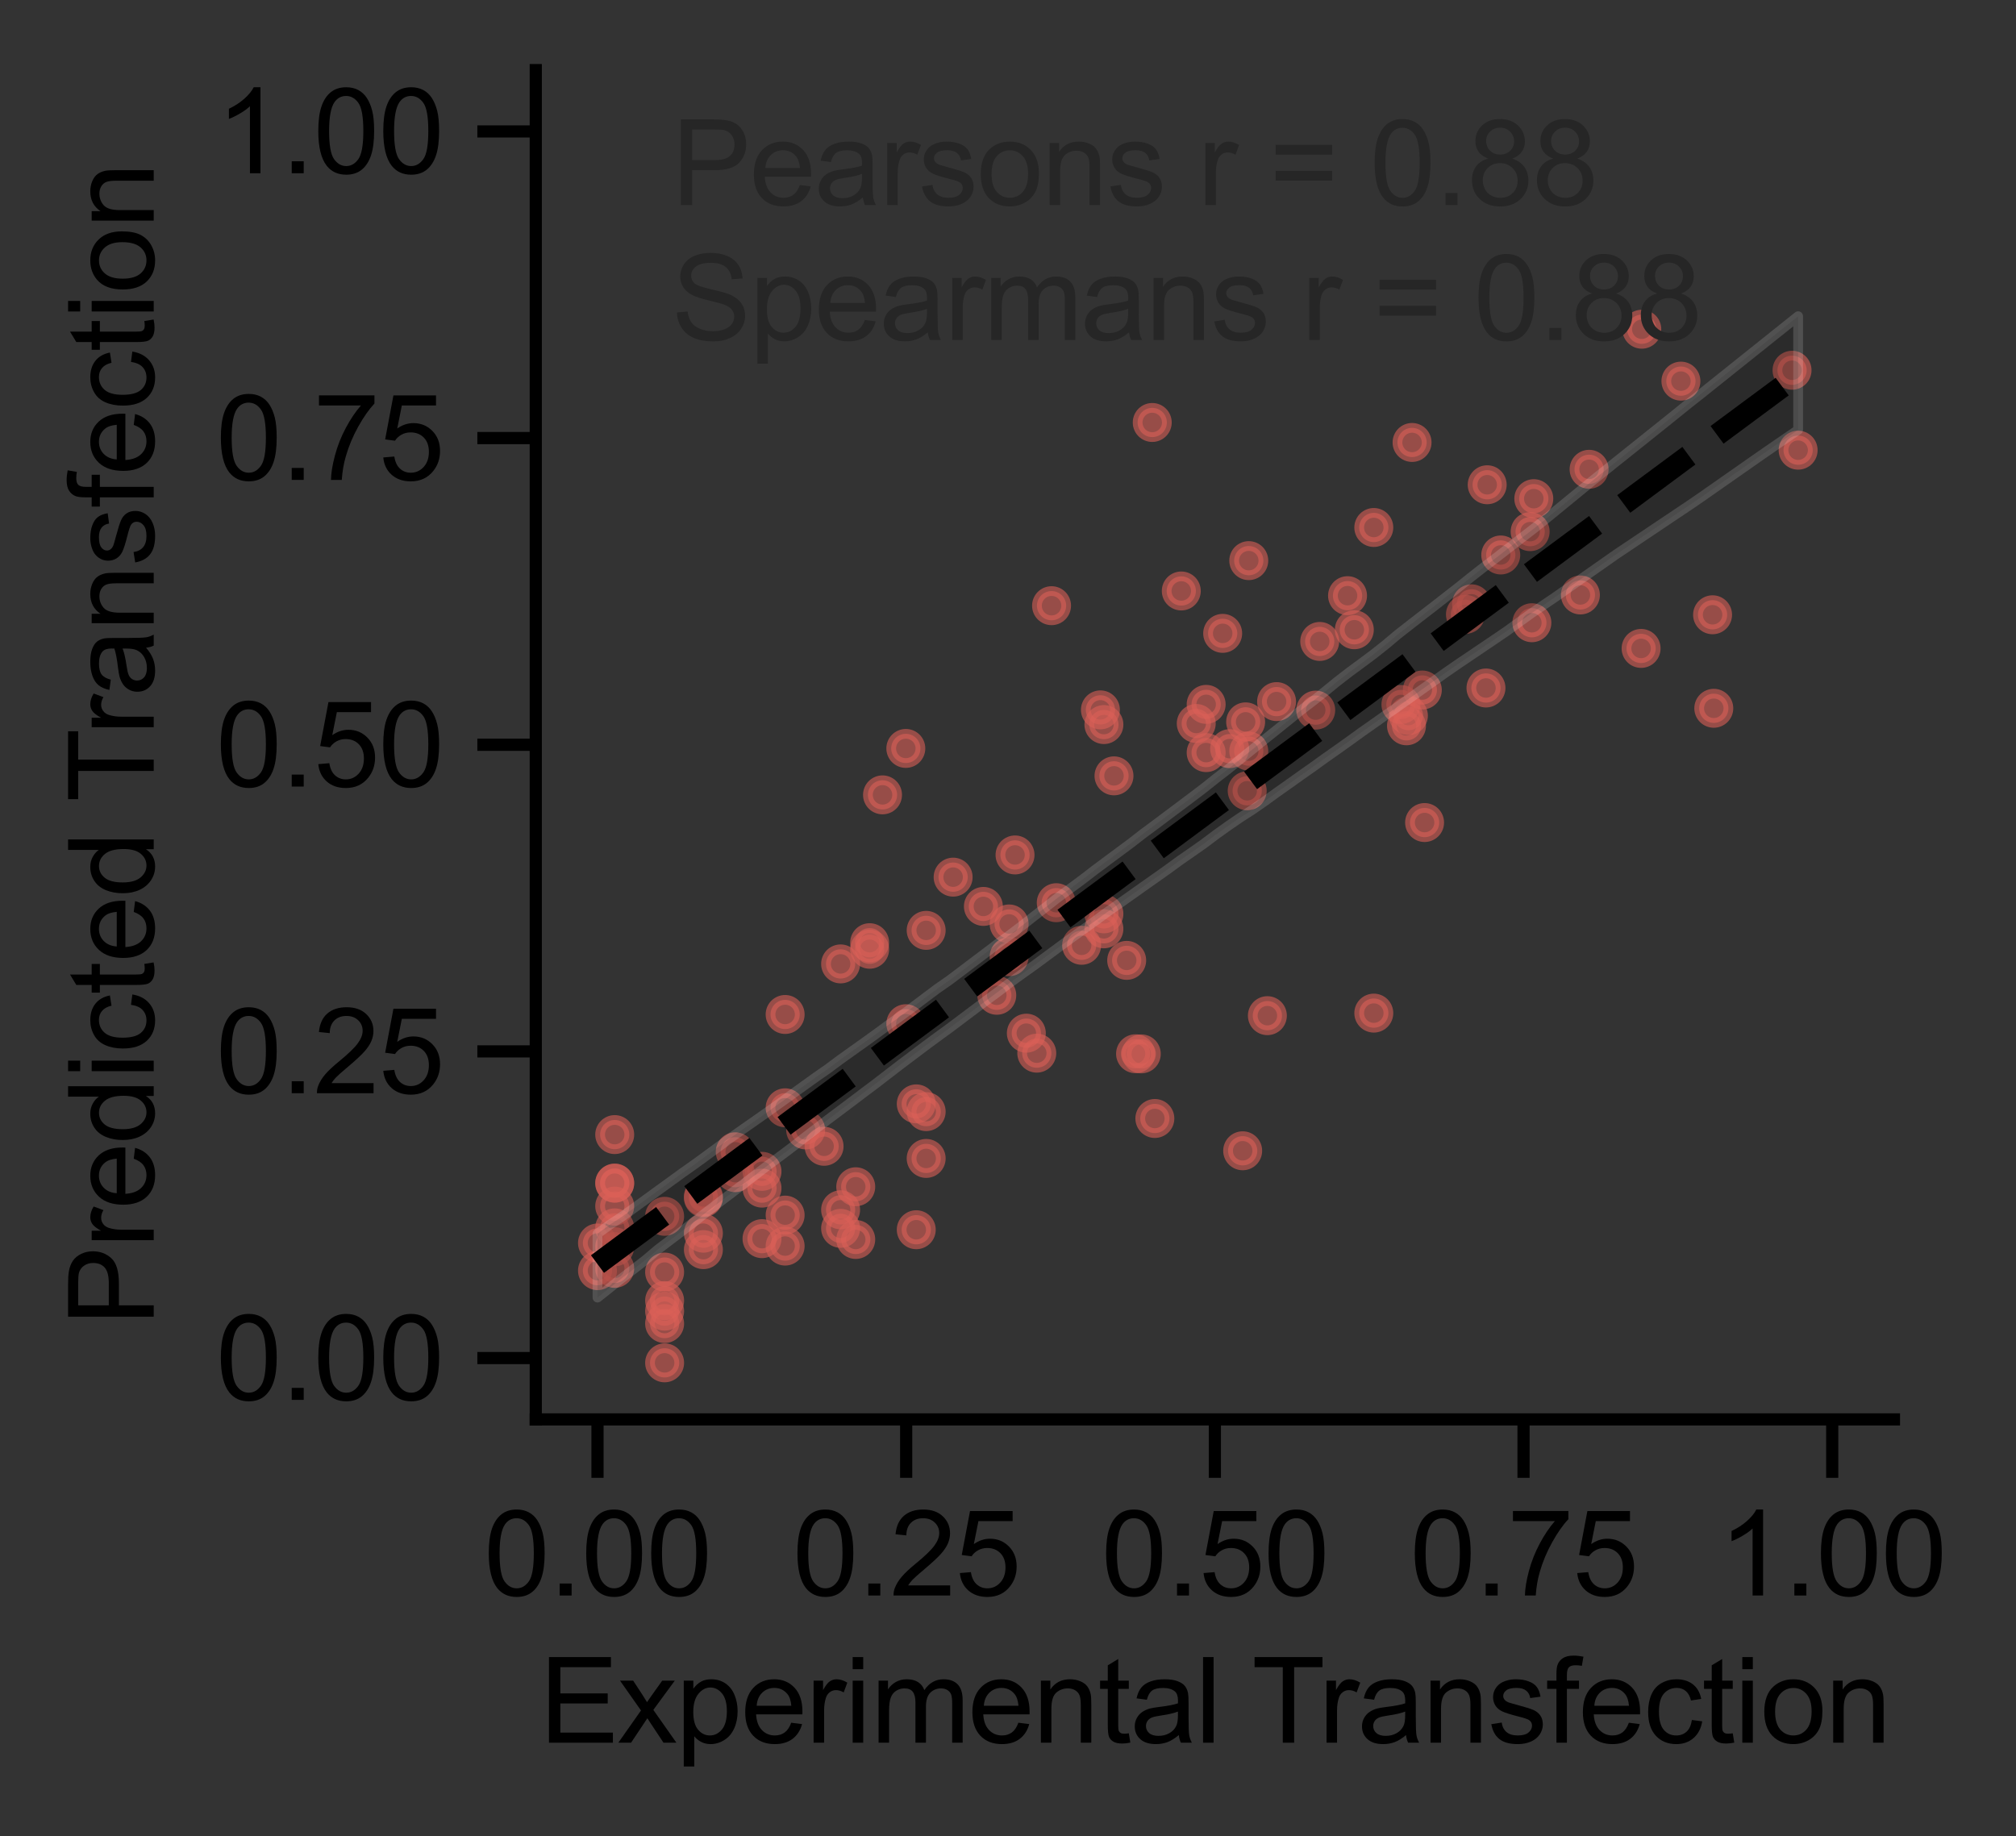 <?xml version="1.0" encoding="utf-8" standalone="no"?>
<!DOCTYPE svg PUBLIC "-//W3C//DTD SVG 1.1//EN"
  "http://www.w3.org/Graphics/SVG/1.1/DTD/svg11.dtd">
<svg xmlns:xlink="http://www.w3.org/1999/xlink" width="207.063pt" height="188.595pt" viewBox="0 0 207.063 188.595" xmlns="http://www.w3.org/2000/svg" version="1.1">
 <rect x="0" y="0" width="207.063" height="188.595" fill="#333333" stroke="none"/>
 <defs>
  <style type="text/css">*{stroke-linejoin: round; stroke-linecap: butt}</style>
 </defs>
 <g id="figure_1">
  <g id="patch_1">
   <path d="M 0 188.595 
L 207.063 188.595 
L 207.063 0 
L 0 0 
L 0 188.595 
z
" style="fill: none"/>
  </g>
  <g id="axes_1">
   <g id="patch_2">
    <path d="M 55.028 145.8 
L 194.528 145.8 
L 194.528 7.2 
L 55.028 7.2 
L 55.028 145.8 
z
" style="fill: none"/>
   </g>
   <g id="matplotlib.axis_1">
    <g id="xtick_1">
     <g id="line2d_1">
      <defs>
       <path id="m7e4e4e3f76" d="M 0 0 
L 0 6 
" style="stroke: #000000; stroke-width: 1.25"/>
      </defs>
      <g>
       <use xlink:href="#m7e4e4e3f76" x="61.368" y="145.8" style="stroke: #000000; stroke-width: 1.25"/>
      </g>
     </g>
     <g id="text_1">
      <!-- 0.00 -->
      <g transform="translate(49.692 163.889) scale(0.12 -0.12)">
       <defs>
        <path id="ArialMT-30" d="M 266 2259 
Q 266 3072 433 3567 
Q 600 4063 929 4331 
Q 1259 4600 1759 4600 
Q 2128 4600 2406 4451 
Q 2684 4303 2865 4023 
Q 3047 3744 3150 3342 
Q 3253 2941 3253 2259 
Q 3253 1453 3087 958 
Q 2922 463 2592 192 
Q 2263 -78 1759 -78 
Q 1097 -78 719 397 
Q 266 969 266 2259 
z
M 844 2259 
Q 844 1131 1108 757 
Q 1372 384 1759 384 
Q 2147 384 2411 759 
Q 2675 1134 2675 2259 
Q 2675 3391 2411 3762 
Q 2147 4134 1753 4134 
Q 1366 4134 1134 3806 
Q 844 3388 844 2259 
z
" transform="scale(0.016)"/>
        <path id="ArialMT-2e" d="M 581 0 
L 581 641 
L 1222 641 
L 1222 0 
L 581 0 
z
" transform="scale(0.016)"/>
       </defs>
       <use xlink:href="#ArialMT-30"/>
       <use xlink:href="#ArialMT-2e" x="55.615"/>
       <use xlink:href="#ArialMT-30" x="83.398"/>
       <use xlink:href="#ArialMT-30" x="139.014"/>
      </g>
     </g>
    </g>
    <g id="xtick_2">
     <g id="line2d_2">
      <g>
       <use xlink:href="#m7e4e4e3f76" x="93.073" y="145.8" style="stroke: #000000; stroke-width: 1.25"/>
      </g>
     </g>
     <g id="text_2">
      <!-- 0.25 -->
      <g transform="translate(81.396 163.889) scale(0.12 -0.12)">
       <defs>
        <path id="ArialMT-32" d="M 3222 541 
L 3222 0 
L 194 0 
Q 188 203 259 391 
Q 375 700 629 1000 
Q 884 1300 1366 1694 
Q 2113 2306 2375 2664 
Q 2638 3022 2638 3341 
Q 2638 3675 2398 3904 
Q 2159 4134 1775 4134 
Q 1369 4134 1125 3890 
Q 881 3647 878 3216 
L 300 3275 
Q 359 3922 746 4261 
Q 1134 4600 1788 4600 
Q 2447 4600 2831 4234 
Q 3216 3869 3216 3328 
Q 3216 3053 3103 2787 
Q 2991 2522 2730 2228 
Q 2469 1934 1863 1422 
Q 1356 997 1212 845 
Q 1069 694 975 541 
L 3222 541 
z
" transform="scale(0.016)"/>
        <path id="ArialMT-35" d="M 266 1200 
L 856 1250 
Q 922 819 1161 601 
Q 1400 384 1738 384 
Q 2144 384 2425 690 
Q 2706 997 2706 1503 
Q 2706 1984 2436 2262 
Q 2166 2541 1728 2541 
Q 1456 2541 1237 2417 
Q 1019 2294 894 2097 
L 366 2166 
L 809 4519 
L 3088 4519 
L 3088 3981 
L 1259 3981 
L 1013 2750 
Q 1425 3038 1878 3038 
Q 2478 3038 2890 2622 
Q 3303 2206 3303 1553 
Q 3303 931 2941 478 
Q 2500 -78 1738 -78 
Q 1113 -78 717 272 
Q 322 622 266 1200 
z
" transform="scale(0.016)"/>
       </defs>
       <use xlink:href="#ArialMT-30"/>
       <use xlink:href="#ArialMT-2e" x="55.615"/>
       <use xlink:href="#ArialMT-32" x="83.398"/>
       <use xlink:href="#ArialMT-35" x="139.014"/>
      </g>
     </g>
    </g>
    <g id="xtick_3">
     <g id="line2d_3">
      <g>
       <use xlink:href="#m7e4e4e3f76" x="124.778" y="145.8" style="stroke: #000000; stroke-width: 1.25"/>
      </g>
     </g>
     <g id="text_3">
      <!-- 0.50 -->
      <g transform="translate(113.101 163.889) scale(0.12 -0.12)">
       <use xlink:href="#ArialMT-30"/>
       <use xlink:href="#ArialMT-2e" x="55.615"/>
       <use xlink:href="#ArialMT-35" x="83.398"/>
       <use xlink:href="#ArialMT-30" x="139.014"/>
      </g>
     </g>
    </g>
    <g id="xtick_4">
     <g id="line2d_4">
      <g>
       <use xlink:href="#m7e4e4e3f76" x="156.482" y="145.8" style="stroke: #000000; stroke-width: 1.25"/>
      </g>
     </g>
     <g id="text_4">
      <!-- 0.75 -->
      <g transform="translate(144.805 163.889) scale(0.12 -0.12)">
       <defs>
        <path id="ArialMT-37" d="M 303 3981 
L 303 4522 
L 3269 4522 
L 3269 4084 
Q 2831 3619 2401 2847 
Q 1972 2075 1738 1259 
Q 1569 684 1522 0 
L 944 0 
Q 953 541 1156 1306 
Q 1359 2072 1739 2783 
Q 2119 3494 2547 3981 
L 303 3981 
z
" transform="scale(0.016)"/>
       </defs>
       <use xlink:href="#ArialMT-30"/>
       <use xlink:href="#ArialMT-2e" x="55.615"/>
       <use xlink:href="#ArialMT-37" x="83.398"/>
       <use xlink:href="#ArialMT-35" x="139.014"/>
      </g>
     </g>
    </g>
    <g id="xtick_5">
     <g id="line2d_5">
      <g>
       <use xlink:href="#m7e4e4e3f76" x="188.187" y="145.8" style="stroke: #000000; stroke-width: 1.25"/>
      </g>
     </g>
     <g id="text_5">
      <!-- 1.00 -->
      <g transform="translate(176.51 163.889) scale(0.12 -0.12)">
       <defs>
        <path id="ArialMT-31" d="M 2384 0 
L 1822 0 
L 1822 3584 
Q 1619 3391 1289 3197 
Q 959 3003 697 2906 
L 697 3450 
Q 1169 3672 1522 3987 
Q 1875 4303 2022 4600 
L 2384 4600 
L 2384 0 
z
" transform="scale(0.016)"/>
       </defs>
       <use xlink:href="#ArialMT-31"/>
       <use xlink:href="#ArialMT-2e" x="55.615"/>
       <use xlink:href="#ArialMT-30" x="83.398"/>
       <use xlink:href="#ArialMT-30" x="139.014"/>
      </g>
     </g>
    </g>
    <g id="text_6">
     <!-- Experimental Transfection -->
     <g transform="translate(55.415 179.01) scale(0.12 -0.12)">
      <defs>
       <path id="ArialMT-45" d="M 506 0 
L 506 4581 
L 3819 4581 
L 3819 4041 
L 1113 4041 
L 1113 2638 
L 3647 2638 
L 3647 2100 
L 1113 2100 
L 1113 541 
L 3925 541 
L 3925 0 
L 506 0 
z
" transform="scale(0.016)"/>
       <path id="ArialMT-78" d="M 47 0 
L 1259 1725 
L 138 3319 
L 841 3319 
L 1350 2541 
Q 1494 2319 1581 2169 
Q 1719 2375 1834 2534 
L 2394 3319 
L 3066 3319 
L 1919 1756 
L 3153 0 
L 2463 0 
L 1781 1031 
L 1600 1309 
L 728 0 
L 47 0 
z
" transform="scale(0.016)"/>
       <path id="ArialMT-70" d="M 422 -1272 
L 422 3319 
L 934 3319 
L 934 2888 
Q 1116 3141 1344 3267 
Q 1572 3394 1897 3394 
Q 2322 3394 2647 3175 
Q 2972 2956 3137 2557 
Q 3303 2159 3303 1684 
Q 3303 1175 3120 767 
Q 2938 359 2589 142 
Q 2241 -75 1856 -75 
Q 1575 -75 1351 44 
Q 1128 163 984 344 
L 984 -1272 
L 422 -1272 
z
M 931 1641 
Q 931 1000 1190 694 
Q 1450 388 1819 388 
Q 2194 388 2461 705 
Q 2728 1022 2728 1688 
Q 2728 2322 2467 2637 
Q 2206 2953 1844 2953 
Q 1484 2953 1207 2617 
Q 931 2281 931 1641 
z
" transform="scale(0.016)"/>
       <path id="ArialMT-65" d="M 2694 1069 
L 3275 997 
Q 3138 488 2766 206 
Q 2394 -75 1816 -75 
Q 1088 -75 661 373 
Q 234 822 234 1631 
Q 234 2469 665 2931 
Q 1097 3394 1784 3394 
Q 2450 3394 2872 2941 
Q 3294 2488 3294 1666 
Q 3294 1616 3291 1516 
L 816 1516 
Q 847 969 1125 678 
Q 1403 388 1819 388 
Q 2128 388 2347 550 
Q 2566 713 2694 1069 
z
M 847 1978 
L 2700 1978 
Q 2663 2397 2488 2606 
Q 2219 2931 1791 2931 
Q 1403 2931 1139 2672 
Q 875 2413 847 1978 
z
" transform="scale(0.016)"/>
       <path id="ArialMT-72" d="M 416 0 
L 416 3319 
L 922 3319 
L 922 2816 
Q 1116 3169 1280 3281 
Q 1444 3394 1641 3394 
Q 1925 3394 2219 3213 
L 2025 2691 
Q 1819 2813 1613 2813 
Q 1428 2813 1281 2702 
Q 1134 2591 1072 2394 
Q 978 2094 978 1738 
L 978 0 
L 416 0 
z
" transform="scale(0.016)"/>
       <path id="ArialMT-69" d="M 425 3934 
L 425 4581 
L 988 4581 
L 988 3934 
L 425 3934 
z
M 425 0 
L 425 3319 
L 988 3319 
L 988 0 
L 425 0 
z
" transform="scale(0.016)"/>
       <path id="ArialMT-6d" d="M 422 0 
L 422 3319 
L 925 3319 
L 925 2853 
Q 1081 3097 1340 3245 
Q 1600 3394 1931 3394 
Q 2300 3394 2536 3241 
Q 2772 3088 2869 2813 
Q 3263 3394 3894 3394 
Q 4388 3394 4653 3120 
Q 4919 2847 4919 2278 
L 4919 0 
L 4359 0 
L 4359 2091 
Q 4359 2428 4304 2576 
Q 4250 2725 4106 2815 
Q 3963 2906 3769 2906 
Q 3419 2906 3187 2673 
Q 2956 2441 2956 1928 
L 2956 0 
L 2394 0 
L 2394 2156 
Q 2394 2531 2256 2718 
Q 2119 2906 1806 2906 
Q 1569 2906 1367 2781 
Q 1166 2656 1075 2415 
Q 984 2175 984 1722 
L 984 0 
L 422 0 
z
" transform="scale(0.016)"/>
       <path id="ArialMT-6e" d="M 422 0 
L 422 3319 
L 928 3319 
L 928 2847 
Q 1294 3394 1984 3394 
Q 2284 3394 2536 3286 
Q 2788 3178 2913 3003 
Q 3038 2828 3088 2588 
Q 3119 2431 3119 2041 
L 3119 0 
L 2556 0 
L 2556 2019 
Q 2556 2363 2490 2533 
Q 2425 2703 2258 2804 
Q 2091 2906 1866 2906 
Q 1506 2906 1245 2678 
Q 984 2450 984 1813 
L 984 0 
L 422 0 
z
" transform="scale(0.016)"/>
       <path id="ArialMT-74" d="M 1650 503 
L 1731 6 
Q 1494 -44 1306 -44 
Q 1000 -44 831 53 
Q 663 150 594 308 
Q 525 466 525 972 
L 525 2881 
L 113 2881 
L 113 3319 
L 525 3319 
L 525 4141 
L 1084 4478 
L 1084 3319 
L 1650 3319 
L 1650 2881 
L 1084 2881 
L 1084 941 
Q 1084 700 1114 631 
Q 1144 563 1211 522 
Q 1278 481 1403 481 
Q 1497 481 1650 503 
z
" transform="scale(0.016)"/>
       <path id="ArialMT-61" d="M 2588 409 
Q 2275 144 1986 34 
Q 1697 -75 1366 -75 
Q 819 -75 525 192 
Q 231 459 231 875 
Q 231 1119 342 1320 
Q 453 1522 633 1644 
Q 813 1766 1038 1828 
Q 1203 1872 1538 1913 
Q 2219 1994 2541 2106 
Q 2544 2222 2544 2253 
Q 2544 2597 2384 2738 
Q 2169 2928 1744 2928 
Q 1347 2928 1158 2789 
Q 969 2650 878 2297 
L 328 2372 
Q 403 2725 575 2942 
Q 747 3159 1072 3276 
Q 1397 3394 1825 3394 
Q 2250 3394 2515 3294 
Q 2781 3194 2906 3042 
Q 3031 2891 3081 2659 
Q 3109 2516 3109 2141 
L 3109 1391 
Q 3109 606 3145 398 
Q 3181 191 3288 0 
L 2700 0 
Q 2613 175 2588 409 
z
M 2541 1666 
Q 2234 1541 1622 1453 
Q 1275 1403 1131 1340 
Q 988 1278 909 1158 
Q 831 1038 831 891 
Q 831 666 1001 516 
Q 1172 366 1500 366 
Q 1825 366 2078 508 
Q 2331 650 2450 897 
Q 2541 1088 2541 1459 
L 2541 1666 
z
" transform="scale(0.016)"/>
       <path id="ArialMT-6c" d="M 409 0 
L 409 4581 
L 972 4581 
L 972 0 
L 409 0 
z
" transform="scale(0.016)"/>
       <path id="ArialMT-20" transform="scale(0.016)"/>
       <path id="ArialMT-54" d="M 1659 0 
L 1659 4041 
L 150 4041 
L 150 4581 
L 3781 4581 
L 3781 4041 
L 2266 4041 
L 2266 0 
L 1659 0 
z
" transform="scale(0.016)"/>
       <path id="ArialMT-73" d="M 197 991 
L 753 1078 
Q 800 744 1014 566 
Q 1228 388 1613 388 
Q 2000 388 2187 545 
Q 2375 703 2375 916 
Q 2375 1106 2209 1216 
Q 2094 1291 1634 1406 
Q 1016 1563 777 1677 
Q 538 1791 414 1992 
Q 291 2194 291 2438 
Q 291 2659 392 2848 
Q 494 3038 669 3163 
Q 800 3259 1026 3326 
Q 1253 3394 1513 3394 
Q 1903 3394 2198 3281 
Q 2494 3169 2634 2976 
Q 2775 2784 2828 2463 
L 2278 2388 
Q 2241 2644 2061 2787 
Q 1881 2931 1553 2931 
Q 1166 2931 1000 2803 
Q 834 2675 834 2503 
Q 834 2394 903 2306 
Q 972 2216 1119 2156 
Q 1203 2125 1616 2013 
Q 2213 1853 2448 1751 
Q 2684 1650 2818 1456 
Q 2953 1263 2953 975 
Q 2953 694 2789 445 
Q 2625 197 2315 61 
Q 2006 -75 1616 -75 
Q 969 -75 630 194 
Q 291 463 197 991 
z
" transform="scale(0.016)"/>
       <path id="ArialMT-66" d="M 556 0 
L 556 2881 
L 59 2881 
L 59 3319 
L 556 3319 
L 556 3672 
Q 556 4006 616 4169 
Q 697 4388 901 4523 
Q 1106 4659 1475 4659 
Q 1713 4659 2000 4603 
L 1916 4113 
Q 1741 4144 1584 4144 
Q 1328 4144 1222 4034 
Q 1116 3925 1116 3625 
L 1116 3319 
L 1763 3319 
L 1763 2881 
L 1116 2881 
L 1116 0 
L 556 0 
z
" transform="scale(0.016)"/>
       <path id="ArialMT-63" d="M 2588 1216 
L 3141 1144 
Q 3050 572 2676 248 
Q 2303 -75 1759 -75 
Q 1078 -75 664 370 
Q 250 816 250 1647 
Q 250 2184 428 2587 
Q 606 2991 970 3192 
Q 1334 3394 1763 3394 
Q 2303 3394 2647 3120 
Q 2991 2847 3088 2344 
L 2541 2259 
Q 2463 2594 2264 2762 
Q 2066 2931 1784 2931 
Q 1359 2931 1093 2626 
Q 828 2322 828 1663 
Q 828 994 1084 691 
Q 1341 388 1753 388 
Q 2084 388 2306 591 
Q 2528 794 2588 1216 
z
" transform="scale(0.016)"/>
       <path id="ArialMT-6f" d="M 213 1659 
Q 213 2581 725 3025 
Q 1153 3394 1769 3394 
Q 2453 3394 2887 2945 
Q 3322 2497 3322 1706 
Q 3322 1066 3130 698 
Q 2938 331 2570 128 
Q 2203 -75 1769 -75 
Q 1072 -75 642 372 
Q 213 819 213 1659 
z
M 791 1659 
Q 791 1022 1069 705 
Q 1347 388 1769 388 
Q 2188 388 2466 706 
Q 2744 1025 2744 1678 
Q 2744 2294 2464 2611 
Q 2184 2928 1769 2928 
Q 1347 2928 1069 2612 
Q 791 2297 791 1659 
z
" transform="scale(0.016)"/>
      </defs>
      <use xlink:href="#ArialMT-45"/>
      <use xlink:href="#ArialMT-78" x="66.699"/>
      <use xlink:href="#ArialMT-70" x="116.699"/>
      <use xlink:href="#ArialMT-65" x="172.314"/>
      <use xlink:href="#ArialMT-72" x="227.93"/>
      <use xlink:href="#ArialMT-69" x="261.23"/>
      <use xlink:href="#ArialMT-6d" x="283.447"/>
      <use xlink:href="#ArialMT-65" x="366.748"/>
      <use xlink:href="#ArialMT-6e" x="422.363"/>
      <use xlink:href="#ArialMT-74" x="477.979"/>
      <use xlink:href="#ArialMT-61" x="505.762"/>
      <use xlink:href="#ArialMT-6c" x="561.377"/>
      <use xlink:href="#ArialMT-20" x="583.594"/>
      <use xlink:href="#ArialMT-54" x="609.627"/>
      <use xlink:href="#ArialMT-72" x="666.961"/>
      <use xlink:href="#ArialMT-61" x="700.262"/>
      <use xlink:href="#ArialMT-6e" x="755.877"/>
      <use xlink:href="#ArialMT-73" x="811.492"/>
      <use xlink:href="#ArialMT-66" x="861.492"/>
      <use xlink:href="#ArialMT-65" x="889.275"/>
      <use xlink:href="#ArialMT-63" x="944.891"/>
      <use xlink:href="#ArialMT-74" x="994.891"/>
      <use xlink:href="#ArialMT-69" x="1022.674"/>
      <use xlink:href="#ArialMT-6f" x="1044.891"/>
      <use xlink:href="#ArialMT-6e" x="1100.506"/>
     </g>
    </g>
   </g>
   <g id="matplotlib.axis_2">
    <g id="ytick_1">
     <g id="line2d_6">
      <defs>
       <path id="m02ce72db9e" d="M 0 0 
L -6 0 
" style="stroke: #000000; stroke-width: 1.25"/>
      </defs>
      <g>
       <use xlink:href="#m02ce72db9e" x="55.028" y="139.5" style="stroke: #000000; stroke-width: 1.25"/>
      </g>
     </g>
     <g id="text_7">
      <!-- 0.00 -->
      <g transform="translate(22.174 143.795) scale(0.12 -0.12)">
       <use xlink:href="#ArialMT-30"/>
       <use xlink:href="#ArialMT-2e" x="55.615"/>
       <use xlink:href="#ArialMT-30" x="83.398"/>
       <use xlink:href="#ArialMT-30" x="139.014"/>
      </g>
     </g>
    </g>
    <g id="ytick_2">
     <g id="line2d_7">
      <g>
       <use xlink:href="#m02ce72db9e" x="55.028" y="108" style="stroke: #000000; stroke-width: 1.25"/>
      </g>
     </g>
     <g id="text_8">
      <!-- 0.25 -->
      <g transform="translate(22.174 112.295) scale(0.12 -0.12)">
       <use xlink:href="#ArialMT-30"/>
       <use xlink:href="#ArialMT-2e" x="55.615"/>
       <use xlink:href="#ArialMT-32" x="83.398"/>
       <use xlink:href="#ArialMT-35" x="139.014"/>
      </g>
     </g>
    </g>
    <g id="ytick_3">
     <g id="line2d_8">
      <g>
       <use xlink:href="#m02ce72db9e" x="55.028" y="76.5" style="stroke: #000000; stroke-width: 1.25"/>
      </g>
     </g>
     <g id="text_9">
      <!-- 0.50 -->
      <g transform="translate(22.174 80.795) scale(0.12 -0.12)">
       <use xlink:href="#ArialMT-30"/>
       <use xlink:href="#ArialMT-2e" x="55.615"/>
       <use xlink:href="#ArialMT-35" x="83.398"/>
       <use xlink:href="#ArialMT-30" x="139.014"/>
      </g>
     </g>
    </g>
    <g id="ytick_4">
     <g id="line2d_9">
      <g>
       <use xlink:href="#m02ce72db9e" x="55.028" y="45" style="stroke: #000000; stroke-width: 1.25"/>
      </g>
     </g>
     <g id="text_10">
      <!-- 0.75 -->
      <g transform="translate(22.174 49.295) scale(0.12 -0.12)">
       <use xlink:href="#ArialMT-30"/>
       <use xlink:href="#ArialMT-2e" x="55.615"/>
       <use xlink:href="#ArialMT-37" x="83.398"/>
       <use xlink:href="#ArialMT-35" x="139.014"/>
      </g>
     </g>
    </g>
    <g id="ytick_5">
     <g id="line2d_10">
      <g>
       <use xlink:href="#m02ce72db9e" x="55.028" y="13.5" style="stroke: #000000; stroke-width: 1.25"/>
      </g>
     </g>
     <g id="text_11">
      <!-- 1.00 -->
      <g transform="translate(22.174 17.795) scale(0.12 -0.12)">
       <use xlink:href="#ArialMT-31"/>
       <use xlink:href="#ArialMT-2e" x="55.615"/>
       <use xlink:href="#ArialMT-30" x="83.398"/>
       <use xlink:href="#ArialMT-30" x="139.014"/>
      </g>
     </g>
    </g>
    <g id="text_12">
     <!-- Predicted Transfection -->
     <g transform="translate(15.789 136.195) rotate(-90) scale(0.12 -0.12)">
      <defs>
       <path id="ArialMT-50" d="M 494 0 
L 494 4581 
L 2222 4581 
Q 2678 4581 2919 4538 
Q 3256 4481 3484 4323 
Q 3713 4166 3852 3881 
Q 3991 3597 3991 3256 
Q 3991 2672 3619 2267 
Q 3247 1863 2275 1863 
L 1100 1863 
L 1100 0 
L 494 0 
z
M 1100 2403 
L 2284 2403 
Q 2872 2403 3119 2622 
Q 3366 2841 3366 3238 
Q 3366 3525 3220 3729 
Q 3075 3934 2838 4000 
Q 2684 4041 2272 4041 
L 1100 4041 
L 1100 2403 
z
" transform="scale(0.016)"/>
       <path id="ArialMT-64" d="M 2575 0 
L 2575 419 
Q 2259 -75 1647 -75 
Q 1250 -75 917 144 
Q 584 363 401 755 
Q 219 1147 219 1656 
Q 219 2153 384 2558 
Q 550 2963 881 3178 
Q 1213 3394 1622 3394 
Q 1922 3394 2156 3267 
Q 2391 3141 2538 2938 
L 2538 4581 
L 3097 4581 
L 3097 0 
L 2575 0 
z
M 797 1656 
Q 797 1019 1065 703 
Q 1334 388 1700 388 
Q 2069 388 2326 689 
Q 2584 991 2584 1609 
Q 2584 2291 2321 2609 
Q 2059 2928 1675 2928 
Q 1300 2928 1048 2622 
Q 797 2316 797 1656 
z
" transform="scale(0.016)"/>
      </defs>
      <use xlink:href="#ArialMT-50"/>
      <use xlink:href="#ArialMT-72" x="66.699"/>
      <use xlink:href="#ArialMT-65" x="100"/>
      <use xlink:href="#ArialMT-64" x="155.615"/>
      <use xlink:href="#ArialMT-69" x="211.23"/>
      <use xlink:href="#ArialMT-63" x="233.447"/>
      <use xlink:href="#ArialMT-74" x="283.447"/>
      <use xlink:href="#ArialMT-65" x="311.23"/>
      <use xlink:href="#ArialMT-64" x="366.846"/>
      <use xlink:href="#ArialMT-20" x="422.461"/>
      <use xlink:href="#ArialMT-54" x="448.494"/>
      <use xlink:href="#ArialMT-72" x="505.828"/>
      <use xlink:href="#ArialMT-61" x="539.129"/>
      <use xlink:href="#ArialMT-6e" x="594.744"/>
      <use xlink:href="#ArialMT-73" x="650.359"/>
      <use xlink:href="#ArialMT-66" x="700.359"/>
      <use xlink:href="#ArialMT-65" x="728.143"/>
      <use xlink:href="#ArialMT-63" x="783.758"/>
      <use xlink:href="#ArialMT-74" x="833.758"/>
      <use xlink:href="#ArialMT-69" x="861.541"/>
      <use xlink:href="#ArialMT-6f" x="883.758"/>
      <use xlink:href="#ArialMT-6e" x="939.373"/>
     </g>
    </g>
   </g>
   <g id="PathCollection_1">
    <defs>
     <path id="mf82dbd8a6e" d="M 0 1.5 
C 0.398 1.5 0.779 1.342 1.061 1.061 
C 1.342 0.779 1.5 0.398 1.5 0 
C 1.5 -0.398 1.342 -0.779 1.061 -1.061 
C 0.779 -1.342 0.398 -1.5 0 -1.5 
C -0.398 -1.5 -0.779 -1.342 -1.061 -1.061 
C -1.342 -0.779 -1.5 -0.398 -1.5 0 
C -1.5 0.398 -1.342 0.779 -1.061 1.061 
C -0.779 1.342 -0.398 1.5 0 1.5 
z
" style="stroke: #db5f57; stroke-opacity: 0.6"/>
    </defs>
    <g clip-path="url(#p0ec1d643d5)">
     <use xlink:href="#mf82dbd8a6e" x="172.647" y="39.15" style="fill: #db5f57; fill-opacity: 0.6; stroke: #db5f57; stroke-opacity: 0.6"/>
     <use xlink:href="#mf82dbd8a6e" x="63.137" y="121.521" style="fill: #db5f57; fill-opacity: 0.6; stroke: #db5f57; stroke-opacity: 0.6"/>
     <use xlink:href="#mf82dbd8a6e" x="115.722" y="98.649" style="fill: #db5f57; fill-opacity: 0.6; stroke: #db5f57; stroke-opacity: 0.6"/>
     <use xlink:href="#mf82dbd8a6e" x="154.142" y="57.007" style="fill: #db5f57; fill-opacity: 0.6; stroke: #db5f57; stroke-opacity: 0.6"/>
     <use xlink:href="#mf82dbd8a6e" x="139.103" y="64.688" style="fill: #db5f57; fill-opacity: 0.6; stroke: #db5f57; stroke-opacity: 0.6"/>
     <use xlink:href="#mf82dbd8a6e" x="72.246" y="128.363" style="fill: #db5f57; fill-opacity: 0.6; stroke: #db5f57; stroke-opacity: 0.6"/>
     <use xlink:href="#mf82dbd8a6e" x="72.246" y="126.672" style="fill: #db5f57; fill-opacity: 0.6; stroke: #db5f57; stroke-opacity: 0.6"/>
     <use xlink:href="#mf82dbd8a6e" x="95.127" y="114.185" style="fill: #db5f57; fill-opacity: 0.6; stroke: #db5f57; stroke-opacity: 0.6"/>
     <use xlink:href="#mf82dbd8a6e" x="94.109" y="126.317" style="fill: #db5f57; fill-opacity: 0.6; stroke: #db5f57; stroke-opacity: 0.6"/>
     <use xlink:href="#mf82dbd8a6e" x="152.749" y="49.794" style="fill: #db5f57; fill-opacity: 0.6; stroke: #db5f57; stroke-opacity: 0.6"/>
     <use xlink:href="#mf82dbd8a6e" x="146.319" y="84.491" style="fill: #db5f57; fill-opacity: 0.6; stroke: #db5f57; stroke-opacity: 0.6"/>
     <use xlink:href="#mf82dbd8a6e" x="150.516" y="63.106" style="fill: #db5f57; fill-opacity: 0.6; stroke: #db5f57; stroke-opacity: 0.6"/>
     <use xlink:href="#mf82dbd8a6e" x="123.884" y="77.308" style="fill: #db5f57; fill-opacity: 0.6; stroke: #db5f57; stroke-opacity: 0.6"/>
     <use xlink:href="#mf82dbd8a6e" x="101.004" y="93.107" style="fill: #db5f57; fill-opacity: 0.6; stroke: #db5f57; stroke-opacity: 0.6"/>
     <use xlink:href="#mf82dbd8a6e" x="108.005" y="62.215" style="fill: #db5f57; fill-opacity: 0.6; stroke: #db5f57; stroke-opacity: 0.6"/>
     <use xlink:href="#mf82dbd8a6e" x="63.137" y="130.287" style="fill: #db5f57; fill-opacity: 0.6; stroke: #db5f57; stroke-opacity: 0.6"/>
     <use xlink:href="#mf82dbd8a6e" x="78.266" y="120.318" style="fill: #db5f57; fill-opacity: 0.6; stroke: #db5f57; stroke-opacity: 0.6"/>
     <use xlink:href="#mf82dbd8a6e" x="72.246" y="122.927" style="fill: #db5f57; fill-opacity: 0.6; stroke: #db5f57; stroke-opacity: 0.6"/>
     <use xlink:href="#mf82dbd8a6e" x="143.89" y="72.365" style="fill: #db5f57; fill-opacity: 0.6; stroke: #db5f57; stroke-opacity: 0.6"/>
     <use xlink:href="#mf82dbd8a6e" x="128.1" y="81.229" style="fill: #db5f57; fill-opacity: 0.6; stroke: #db5f57; stroke-opacity: 0.6"/>
     <use xlink:href="#mf82dbd8a6e" x="145.033" y="45.449" style="fill: #db5f57; fill-opacity: 0.6; stroke: #db5f57; stroke-opacity: 0.6"/>
     <use xlink:href="#mf82dbd8a6e" x="157.161" y="54.61" style="fill: #db5f57; fill-opacity: 0.6; stroke: #db5f57; stroke-opacity: 0.6"/>
     <use xlink:href="#mf82dbd8a6e" x="125.581" y="65.058" style="fill: #db5f57; fill-opacity: 0.6; stroke: #db5f57; stroke-opacity: 0.6"/>
     <use xlink:href="#mf82dbd8a6e" x="121.33" y="60.704" style="fill: #db5f57; fill-opacity: 0.6; stroke: #db5f57; stroke-opacity: 0.6"/>
     <use xlink:href="#mf82dbd8a6e" x="105.415" y="106.127" style="fill: #db5f57; fill-opacity: 0.6; stroke: #db5f57; stroke-opacity: 0.6"/>
     <use xlink:href="#mf82dbd8a6e" x="144.658" y="73.507" style="fill: #db5f57; fill-opacity: 0.6; stroke: #db5f57; stroke-opacity: 0.6"/>
     <use xlink:href="#mf82dbd8a6e" x="61.368" y="127.679" style="fill: #db5f57; fill-opacity: 0.6; stroke: #db5f57; stroke-opacity: 0.6"/>
     <use xlink:href="#mf82dbd8a6e" x="89.322" y="97.507" style="fill: #db5f57; fill-opacity: 0.6; stroke: #db5f57; stroke-opacity: 0.6"/>
     <use xlink:href="#mf82dbd8a6e" x="144.461" y="74.554" style="fill: #db5f57; fill-opacity: 0.6; stroke: #db5f57; stroke-opacity: 0.6"/>
     <use xlink:href="#mf82dbd8a6e" x="80.641" y="113.791" style="fill: #db5f57; fill-opacity: 0.6; stroke: #db5f57; stroke-opacity: 0.6"/>
     <use xlink:href="#mf82dbd8a6e" x="63.137" y="121.54" style="fill: #db5f57; fill-opacity: 0.6; stroke: #db5f57; stroke-opacity: 0.6"/>
     <use xlink:href="#mf82dbd8a6e" x="116.633" y="108.241" style="fill: #db5f57; fill-opacity: 0.6; stroke: #db5f57; stroke-opacity: 0.6"/>
     <use xlink:href="#mf82dbd8a6e" x="175.898" y="63.149" style="fill: #db5f57; fill-opacity: 0.6; stroke: #db5f57; stroke-opacity: 0.6"/>
     <use xlink:href="#mf82dbd8a6e" x="157.339" y="63.967" style="fill: #db5f57; fill-opacity: 0.6; stroke: #db5f57; stroke-opacity: 0.6"/>
     <use xlink:href="#mf82dbd8a6e" x="113.382" y="74.428" style="fill: #db5f57; fill-opacity: 0.6; stroke: #db5f57; stroke-opacity: 0.6"/>
     <use xlink:href="#mf82dbd8a6e" x="113.382" y="95.408" style="fill: #db5f57; fill-opacity: 0.6; stroke: #db5f57; stroke-opacity: 0.6"/>
     <use xlink:href="#mf82dbd8a6e" x="127.939" y="74.149" style="fill: #db5f57; fill-opacity: 0.6; stroke: #db5f57; stroke-opacity: 0.6"/>
     <use xlink:href="#mf82dbd8a6e" x="68.263" y="124.939" style="fill: #db5f57; fill-opacity: 0.6; stroke: #db5f57; stroke-opacity: 0.6"/>
     <use xlink:href="#mf82dbd8a6e" x="75.515" y="120.455" style="fill: #db5f57; fill-opacity: 0.6; stroke: #db5f57; stroke-opacity: 0.6"/>
     <use xlink:href="#mf82dbd8a6e" x="157.536" y="51.223" style="fill: #db5f57; fill-opacity: 0.6; stroke: #db5f57; stroke-opacity: 0.6"/>
     <use xlink:href="#mf82dbd8a6e" x="176.023" y="72.754" style="fill: #db5f57; fill-opacity: 0.6; stroke: #db5f57; stroke-opacity: 0.6"/>
     <use xlink:href="#mf82dbd8a6e" x="138.406" y="61.187" style="fill: #db5f57; fill-opacity: 0.6; stroke: #db5f57; stroke-opacity: 0.6"/>
     <use xlink:href="#mf82dbd8a6e" x="95.127" y="95.566" style="fill: #db5f57; fill-opacity: 0.6; stroke: #db5f57; stroke-opacity: 0.6"/>
     <use xlink:href="#mf82dbd8a6e" x="126.296" y="76.9" style="fill: #db5f57; fill-opacity: 0.6; stroke: #db5f57; stroke-opacity: 0.6"/>
     <use xlink:href="#mf82dbd8a6e" x="111.095" y="97.1" style="fill: #db5f57; fill-opacity: 0.6; stroke: #db5f57; stroke-opacity: 0.6"/>
     <use xlink:href="#mf82dbd8a6e" x="106.487" y="108.179" style="fill: #db5f57; fill-opacity: 0.6; stroke: #db5f57; stroke-opacity: 0.6"/>
     <use xlink:href="#mf82dbd8a6e" x="84.642" y="117.747" style="fill: #db5f57; fill-opacity: 0.6; stroke: #db5f57; stroke-opacity: 0.6"/>
     <use xlink:href="#mf82dbd8a6e" x="163.216" y="48.206" style="fill: #db5f57; fill-opacity: 0.6; stroke: #db5f57; stroke-opacity: 0.6"/>
     <use xlink:href="#mf82dbd8a6e" x="118.347" y="43.397" style="fill: #db5f57; fill-opacity: 0.6; stroke: #db5f57; stroke-opacity: 0.6"/>
     <use xlink:href="#mf82dbd8a6e" x="89.322" y="96.832" style="fill: #db5f57; fill-opacity: 0.6; stroke: #db5f57; stroke-opacity: 0.6"/>
     <use xlink:href="#mf82dbd8a6e" x="63.137" y="123.892" style="fill: #db5f57; fill-opacity: 0.6; stroke: #db5f57; stroke-opacity: 0.6"/>
     <use xlink:href="#mf82dbd8a6e" x="103.647" y="94.908" style="fill: #db5f57; fill-opacity: 0.6; stroke: #db5f57; stroke-opacity: 0.6"/>
     <use xlink:href="#mf82dbd8a6e" x="131.118" y="72.068" style="fill: #db5f57; fill-opacity: 0.6; stroke: #db5f57; stroke-opacity: 0.6"/>
     <use xlink:href="#mf82dbd8a6e" x="86.339" y="126.176" style="fill: #db5f57; fill-opacity: 0.6; stroke: #db5f57; stroke-opacity: 0.6"/>
     <use xlink:href="#mf82dbd8a6e" x="141.103" y="54.183" style="fill: #db5f57; fill-opacity: 0.6; stroke: #db5f57; stroke-opacity: 0.6"/>
     <use xlink:href="#mf82dbd8a6e" x="113.382" y="93.87" style="fill: #db5f57; fill-opacity: 0.6; stroke: #db5f57; stroke-opacity: 0.6"/>
     <use xlink:href="#mf82dbd8a6e" x="168.628" y="33.817" style="fill: #db5f57; fill-opacity: 0.6; stroke: #db5f57; stroke-opacity: 0.6"/>
     <use xlink:href="#mf82dbd8a6e" x="61.368" y="130.519" style="fill: #db5f57; fill-opacity: 0.6; stroke: #db5f57; stroke-opacity: 0.6"/>
     <use xlink:href="#mf82dbd8a6e" x="72.246" y="123.039" style="fill: #db5f57; fill-opacity: 0.6; stroke: #db5f57; stroke-opacity: 0.6"/>
     <use xlink:href="#mf82dbd8a6e" x="184.061" y="38.031" style="fill: #db5f57; fill-opacity: 0.6; stroke: #db5f57; stroke-opacity: 0.6"/>
     <use xlink:href="#mf82dbd8a6e" x="68.263" y="133.598" style="fill: #db5f57; fill-opacity: 0.6; stroke: #db5f57; stroke-opacity: 0.6"/>
     <use xlink:href="#mf82dbd8a6e" x="93.037" y="105.155" style="fill: #db5f57; fill-opacity: 0.6; stroke: #db5f57; stroke-opacity: 0.6"/>
     <use xlink:href="#mf82dbd8a6e" x="63.137" y="126.125" style="fill: #db5f57; fill-opacity: 0.6; stroke: #db5f57; stroke-opacity: 0.6"/>
     <use xlink:href="#mf82dbd8a6e" x="87.893" y="121.903" style="fill: #db5f57; fill-opacity: 0.6; stroke: #db5f57; stroke-opacity: 0.6"/>
     <use xlink:href="#mf82dbd8a6e" x="80.641" y="127.996" style="fill: #db5f57; fill-opacity: 0.6; stroke: #db5f57; stroke-opacity: 0.6"/>
     <use xlink:href="#mf82dbd8a6e" x="80.641" y="104.206" style="fill: #db5f57; fill-opacity: 0.6; stroke: #db5f57; stroke-opacity: 0.6"/>
     <use xlink:href="#mf82dbd8a6e" x="128.261" y="57.588" style="fill: #db5f57; fill-opacity: 0.6; stroke: #db5f57; stroke-opacity: 0.6"/>
     <use xlink:href="#mf82dbd8a6e" x="146.087" y="70.877" style="fill: #db5f57; fill-opacity: 0.6; stroke: #db5f57; stroke-opacity: 0.6"/>
     <use xlink:href="#mf82dbd8a6e" x="90.644" y="81.648" style="fill: #db5f57; fill-opacity: 0.6; stroke: #db5f57; stroke-opacity: 0.6"/>
     <use xlink:href="#mf82dbd8a6e" x="135.137" y="72.942" style="fill: #db5f57; fill-opacity: 0.6; stroke: #db5f57; stroke-opacity: 0.6"/>
     <use xlink:href="#mf82dbd8a6e" x="102.379" y="102.234" style="fill: #db5f57; fill-opacity: 0.6; stroke: #db5f57; stroke-opacity: 0.6"/>
     <use xlink:href="#mf82dbd8a6e" x="118.615" y="114.89" style="fill: #db5f57; fill-opacity: 0.6; stroke: #db5f57; stroke-opacity: 0.6"/>
     <use xlink:href="#mf82dbd8a6e" x="86.339" y="124.271" style="fill: #db5f57; fill-opacity: 0.6; stroke: #db5f57; stroke-opacity: 0.6"/>
     <use xlink:href="#mf82dbd8a6e" x="135.548" y="65.888" style="fill: #db5f57; fill-opacity: 0.6; stroke: #db5f57; stroke-opacity: 0.6"/>
     <use xlink:href="#mf82dbd8a6e" x="97.896" y="90.1" style="fill: #db5f57; fill-opacity: 0.6; stroke: #db5f57; stroke-opacity: 0.6"/>
     <use xlink:href="#mf82dbd8a6e" x="75.515" y="118.311" style="fill: #db5f57; fill-opacity: 0.6; stroke: #db5f57; stroke-opacity: 0.6"/>
     <use xlink:href="#mf82dbd8a6e" x="123.884" y="72.353" style="fill: #db5f57; fill-opacity: 0.6; stroke: #db5f57; stroke-opacity: 0.6"/>
     <use xlink:href="#mf82dbd8a6e" x="162.323" y="61.114" style="fill: #db5f57; fill-opacity: 0.6; stroke: #db5f57; stroke-opacity: 0.6"/>
     <use xlink:href="#mf82dbd8a6e" x="151.141" y="62.026" style="fill: #db5f57; fill-opacity: 0.6; stroke: #db5f57; stroke-opacity: 0.6"/>
     <use xlink:href="#mf82dbd8a6e" x="82.749" y="116.065" style="fill: #db5f57; fill-opacity: 0.6; stroke: #db5f57; stroke-opacity: 0.6"/>
     <use xlink:href="#mf82dbd8a6e" x="127.635" y="118.207" style="fill: #db5f57; fill-opacity: 0.6; stroke: #db5f57; stroke-opacity: 0.6"/>
     <use xlink:href="#mf82dbd8a6e" x="184.686" y="46.242" style="fill: #db5f57; fill-opacity: 0.6; stroke: #db5f57; stroke-opacity: 0.6"/>
     <use xlink:href="#mf82dbd8a6e" x="78.266" y="127.233" style="fill: #db5f57; fill-opacity: 0.6; stroke: #db5f57; stroke-opacity: 0.6"/>
     <use xlink:href="#mf82dbd8a6e" x="78.266" y="122.043" style="fill: #db5f57; fill-opacity: 0.6; stroke: #db5f57; stroke-opacity: 0.6"/>
     <use xlink:href="#mf82dbd8a6e" x="114.418" y="79.695" style="fill: #db5f57; fill-opacity: 0.6; stroke: #db5f57; stroke-opacity: 0.6"/>
     <use xlink:href="#mf82dbd8a6e" x="108.488" y="92.725" style="fill: #db5f57; fill-opacity: 0.6; stroke: #db5f57; stroke-opacity: 0.6"/>
     <use xlink:href="#mf82dbd8a6e" x="68.263" y="135.956" style="fill: #db5f57; fill-opacity: 0.6; stroke: #db5f57; stroke-opacity: 0.6"/>
     <use xlink:href="#mf82dbd8a6e" x="128.261" y="77.153" style="fill: #db5f57; fill-opacity: 0.6; stroke: #db5f57; stroke-opacity: 0.6"/>
     <use xlink:href="#mf82dbd8a6e" x="130.172" y="104.328" style="fill: #db5f57; fill-opacity: 0.6; stroke: #db5f57; stroke-opacity: 0.6"/>
     <use xlink:href="#mf82dbd8a6e" x="103.647" y="98.273" style="fill: #db5f57; fill-opacity: 0.6; stroke: #db5f57; stroke-opacity: 0.6"/>
     <use xlink:href="#mf82dbd8a6e" x="152.624" y="70.671" style="fill: #db5f57; fill-opacity: 0.6; stroke: #db5f57; stroke-opacity: 0.6"/>
     <use xlink:href="#mf82dbd8a6e" x="122.866" y="74.315" style="fill: #db5f57; fill-opacity: 0.6; stroke: #db5f57; stroke-opacity: 0.6"/>
     <use xlink:href="#mf82dbd8a6e" x="68.263" y="130.668" style="fill: #db5f57; fill-opacity: 0.6; stroke: #db5f57; stroke-opacity: 0.6"/>
     <use xlink:href="#mf82dbd8a6e" x="80.641" y="124.815" style="fill: #db5f57; fill-opacity: 0.6; stroke: #db5f57; stroke-opacity: 0.6"/>
     <use xlink:href="#mf82dbd8a6e" x="68.263" y="139.99" style="fill: #db5f57; fill-opacity: 0.6; stroke: #db5f57; stroke-opacity: 0.6"/>
     <use xlink:href="#mf82dbd8a6e" x="87.893" y="127.317" style="fill: #db5f57; fill-opacity: 0.6; stroke: #db5f57; stroke-opacity: 0.6"/>
     <use xlink:href="#mf82dbd8a6e" x="117.222" y="108.254" style="fill: #db5f57; fill-opacity: 0.6; stroke: #db5f57; stroke-opacity: 0.6"/>
     <use xlink:href="#mf82dbd8a6e" x="113.024" y="72.917" style="fill: #db5f57; fill-opacity: 0.6; stroke: #db5f57; stroke-opacity: 0.6"/>
     <use xlink:href="#mf82dbd8a6e" x="68.263" y="134.678" style="fill: #db5f57; fill-opacity: 0.6; stroke: #db5f57; stroke-opacity: 0.6"/>
     <use xlink:href="#mf82dbd8a6e" x="94.109" y="113.39" style="fill: #db5f57; fill-opacity: 0.6; stroke: #db5f57; stroke-opacity: 0.6"/>
     <use xlink:href="#mf82dbd8a6e" x="86.339" y="99.012" style="fill: #db5f57; fill-opacity: 0.6; stroke: #db5f57; stroke-opacity: 0.6"/>
     <use xlink:href="#mf82dbd8a6e" x="95.127" y="118.993" style="fill: #db5f57; fill-opacity: 0.6; stroke: #db5f57; stroke-opacity: 0.6"/>
     <use xlink:href="#mf82dbd8a6e" x="104.254" y="87.819" style="fill: #db5f57; fill-opacity: 0.6; stroke: #db5f57; stroke-opacity: 0.6"/>
     <use xlink:href="#mf82dbd8a6e" x="141.103" y="104.066" style="fill: #db5f57; fill-opacity: 0.6; stroke: #db5f57; stroke-opacity: 0.6"/>
     <use xlink:href="#mf82dbd8a6e" x="63.137" y="128.068" style="fill: #db5f57; fill-opacity: 0.6; stroke: #db5f57; stroke-opacity: 0.6"/>
     <use xlink:href="#mf82dbd8a6e" x="168.557" y="66.605" style="fill: #db5f57; fill-opacity: 0.6; stroke: #db5f57; stroke-opacity: 0.6"/>
     <use xlink:href="#mf82dbd8a6e" x="93.037" y="76.878" style="fill: #db5f57; fill-opacity: 0.6; stroke: #db5f57; stroke-opacity: 0.6"/>
     <use xlink:href="#mf82dbd8a6e" x="63.137" y="116.544" style="fill: #db5f57; fill-opacity: 0.6; stroke: #db5f57; stroke-opacity: 0.6"/>
    </g>
   </g>
   <g id="PolyCollection_1">
    <defs>
     <path id="mbb799e4146" d="M 61.368 -61.88 
L 61.368 -55.306 
L 62.614 -56.296 
L 63.86 -57.295 
L 65.105 -58.251 
L 66.351 -59.22 
L 67.597 -60.276 
L 68.842 -61.22 
L 70.088 -62.163 
L 71.333 -63.131 
L 72.579 -64.103 
L 73.825 -65.054 
L 75.07 -65.997 
L 76.316 -66.945 
L 77.562 -67.898 
L 78.807 -68.849 
L 80.053 -69.773 
L 81.298 -70.71 
L 82.544 -71.677 
L 83.79 -72.639 
L 85.035 -73.594 
L 86.281 -74.525 
L 87.527 -75.463 
L 88.772 -76.404 
L 90.018 -77.341 
L 91.264 -78.303 
L 92.509 -79.258 
L 93.755 -80.198 
L 95 -81.137 
L 96.246 -82.058 
L 97.492 -82.964 
L 98.737 -83.901 
L 99.983 -84.838 
L 101.229 -85.771 
L 102.474 -86.692 
L 103.72 -87.644 
L 104.965 -88.539 
L 106.211 -89.426 
L 107.457 -90.346 
L 108.702 -91.267 
L 109.948 -92.183 
L 111.194 -93.077 
L 112.439 -93.969 
L 113.685 -94.883 
L 114.93 -95.757 
L 116.176 -96.638 
L 117.422 -97.522 
L 118.667 -98.397 
L 119.913 -99.281 
L 121.159 -100.192 
L 122.404 -101.056 
L 123.65 -101.93 
L 124.895 -102.867 
L 126.141 -103.758 
L 127.387 -104.612 
L 128.632 -105.414 
L 129.878 -106.277 
L 131.124 -107.183 
L 132.369 -108.06 
L 133.615 -108.949 
L 134.861 -109.825 
L 136.106 -110.725 
L 137.352 -111.599 
L 138.597 -112.487 
L 139.843 -113.391 
L 141.089 -114.266 
L 142.334 -115.148 
L 143.58 -116.017 
L 144.826 -116.903 
L 146.071 -117.788 
L 147.317 -118.674 
L 148.562 -119.56 
L 149.808 -120.419 
L 151.054 -121.26 
L 152.299 -122.101 
L 153.545 -122.942 
L 154.791 -123.792 
L 156.036 -124.693 
L 157.282 -125.595 
L 158.527 -126.441 
L 159.773 -127.286 
L 161.019 -128.161 
L 162.264 -129.035 
L 163.51 -129.91 
L 164.756 -130.784 
L 166.001 -131.658 
L 167.247 -132.493 
L 168.493 -133.328 
L 169.738 -134.162 
L 170.984 -134.998 
L 172.229 -135.833 
L 173.475 -136.668 
L 174.721 -137.521 
L 175.966 -138.392 
L 177.212 -139.263 
L 178.458 -140.134 
L 179.703 -141.006 
L 180.949 -141.877 
L 182.194 -142.738 
L 183.44 -143.589 
L 184.686 -144.44 
L 184.686 -156.115 
L 184.686 -156.115 
L 183.44 -155.118 
L 182.194 -154.123 
L 180.949 -153.126 
L 179.703 -152.13 
L 178.458 -151.134 
L 177.212 -150.138 
L 175.966 -149.142 
L 174.721 -148.145 
L 173.475 -147.165 
L 172.229 -146.16 
L 170.984 -145.158 
L 169.738 -144.161 
L 168.493 -143.165 
L 167.247 -142.168 
L 166.001 -141.175 
L 164.756 -140.175 
L 163.51 -139.174 
L 162.264 -138.151 
L 161.019 -137.129 
L 159.773 -136.107 
L 158.527 -135.087 
L 157.282 -134.102 
L 156.036 -133.145 
L 154.791 -132.177 
L 153.545 -131.209 
L 152.299 -130.26 
L 151.054 -129.283 
L 149.808 -128.28 
L 148.562 -127.313 
L 147.317 -126.339 
L 146.071 -125.378 
L 144.826 -124.41 
L 143.58 -123.437 
L 142.334 -122.391 
L 141.089 -121.402 
L 139.843 -120.473 
L 138.597 -119.555 
L 137.352 -118.594 
L 136.106 -117.578 
L 134.861 -116.592 
L 133.615 -115.633 
L 132.369 -114.628 
L 131.124 -113.622 
L 129.878 -112.628 
L 128.632 -111.613 
L 127.387 -110.602 
L 126.141 -109.596 
L 124.895 -108.634 
L 123.65 -107.641 
L 122.404 -106.695 
L 121.159 -105.759 
L 119.913 -104.827 
L 118.667 -103.891 
L 117.422 -102.968 
L 116.176 -102 
L 114.93 -101.075 
L 113.685 -100.152 
L 112.439 -99.225 
L 111.194 -98.264 
L 109.948 -97.341 
L 108.702 -96.431 
L 107.457 -95.453 
L 106.211 -94.488 
L 104.965 -93.51 
L 103.72 -92.563 
L 102.474 -91.654 
L 101.229 -90.707 
L 99.983 -89.767 
L 98.737 -88.826 
L 97.492 -87.888 
L 96.246 -87.022 
L 95 -86.087 
L 93.755 -85.149 
L 92.509 -84.224 
L 91.264 -83.327 
L 90.018 -82.412 
L 88.772 -81.514 
L 87.527 -80.628 
L 86.281 -79.737 
L 85.035 -78.808 
L 83.79 -77.943 
L 82.544 -77.047 
L 81.298 -76.15 
L 80.053 -75.253 
L 78.807 -74.356 
L 77.562 -73.48 
L 76.316 -72.611 
L 75.07 -71.735 
L 73.825 -70.819 
L 72.579 -69.9 
L 71.333 -68.993 
L 70.088 -68.114 
L 68.842 -67.209 
L 67.597 -66.308 
L 66.351 -65.401 
L 65.105 -64.496 
L 63.86 -63.605 
L 62.614 -62.777 
L 61.368 -61.88 
z
" style="stroke: #ffffff; stroke-opacity: 0.15"/>
    </defs>
    <g clip-path="url(#p0ec1d643d5)">
     <use xlink:href="#mbb799e4146" x="0" y="188.595" style="fill-opacity: 0.15; stroke: #ffffff; stroke-opacity: 0.15"/>
    </g>
   </g>
   <g id="line2d_11">
    <path d="M 61.368 129.843 
L 62.614 128.92 
L 63.86 127.998 
L 65.105 127.075 
L 66.351 126.152 
L 67.597 125.23 
L 68.842 124.307 
L 70.088 123.384 
L 71.333 122.462 
L 72.579 121.539 
L 73.825 120.616 
L 75.07 119.694 
L 76.316 118.771 
L 77.562 117.848 
L 78.807 116.926 
L 80.053 116.003 
L 81.298 115.08 
L 82.544 114.158 
L 83.79 113.235 
L 85.035 112.312 
L 86.281 111.39 
L 87.527 110.467 
L 88.772 109.544 
L 90.018 108.622 
L 91.264 107.699 
L 92.509 106.776 
L 93.755 105.854 
L 95 104.931 
L 96.246 104.008 
L 97.492 103.086 
L 98.737 102.163 
L 99.983 101.24 
L 101.229 100.318 
L 102.474 99.395 
L 103.72 98.472 
L 104.965 97.55 
L 106.211 96.627 
L 107.457 95.704 
L 108.702 94.782 
L 109.948 93.859 
L 111.194 92.936 
L 112.439 92.014 
L 113.685 91.091 
L 114.93 90.168 
L 116.176 89.246 
L 117.422 88.323 
L 118.667 87.4 
L 119.913 86.478 
L 121.159 85.555 
L 122.404 84.632 
L 123.65 83.71 
L 124.895 82.787 
L 126.141 81.864 
L 127.387 80.942 
L 128.632 80.019 
L 129.878 79.096 
L 131.124 78.174 
L 132.369 77.251 
L 133.615 76.328 
L 134.861 75.406 
L 136.106 74.483 
L 137.352 73.56 
L 138.597 72.637 
L 139.843 71.715 
L 141.089 70.792 
L 142.334 69.869 
L 143.58 68.947 
L 144.826 68.024 
L 146.071 67.101 
L 147.317 66.179 
L 148.562 65.256 
L 149.808 64.333 
L 151.054 63.411 
L 152.299 62.488 
L 153.545 61.565 
L 154.791 60.643 
L 156.036 59.72 
L 157.282 58.797 
L 158.527 57.875 
L 159.773 56.952 
L 161.019 56.029 
L 162.264 55.107 
L 163.51 54.184 
L 164.756 53.261 
L 166.001 52.339 
L 167.247 51.416 
L 168.493 50.493 
L 169.738 49.571 
L 170.984 48.648 
L 172.229 47.725 
L 173.475 46.803 
L 174.721 45.88 
L 175.966 44.957 
L 177.212 44.035 
L 178.458 43.112 
L 179.703 42.189 
L 180.949 41.267 
L 182.194 40.344 
L 183.44 39.421 
L 184.686 38.499 
" clip-path="url(#p0ec1d643d5)" style="fill: none; stroke-dasharray: 8.325,3.6; stroke-dashoffset: 0; stroke: #000000; stroke-width: 2.25"/>
   </g>
   <g id="patch_3">
    <path d="M 55.028 145.8 
L 55.028 7.2 
" style="fill: none; stroke: #000000; stroke-width: 1.25; stroke-linejoin: miter; stroke-linecap: square"/>
   </g>
   <g id="patch_4">
    <path d="M 55.028 145.8 
L 194.528 145.8 
" style="fill: none; stroke: #000000; stroke-width: 1.25; stroke-linejoin: miter; stroke-linecap: square"/>
   </g>
   <g id="text_13">
    <!-- Pearsons r = 0.88 -->
    <g style="fill: #262626" transform="translate(68.978 21.06) scale(0.12 -0.12)">
     <defs>
      <path id="ArialMT-3d" d="M 3381 2694 
L 356 2694 
L 356 3219 
L 3381 3219 
L 3381 2694 
z
M 3381 1303 
L 356 1303 
L 356 1828 
L 3381 1828 
L 3381 1303 
z
" transform="scale(0.016)"/>
      <path id="ArialMT-38" d="M 1131 2484 
Q 781 2613 612 2850 
Q 444 3088 444 3419 
Q 444 3919 803 4259 
Q 1163 4600 1759 4600 
Q 2359 4600 2725 4251 
Q 3091 3903 3091 3403 
Q 3091 3084 2923 2848 
Q 2756 2613 2416 2484 
Q 2838 2347 3058 2040 
Q 3278 1734 3278 1309 
Q 3278 722 2862 322 
Q 2447 -78 1769 -78 
Q 1091 -78 675 323 
Q 259 725 259 1325 
Q 259 1772 486 2073 
Q 713 2375 1131 2484 
z
M 1019 3438 
Q 1019 3113 1228 2906 
Q 1438 2700 1772 2700 
Q 2097 2700 2305 2904 
Q 2513 3109 2513 3406 
Q 2513 3716 2298 3927 
Q 2084 4138 1766 4138 
Q 1444 4138 1231 3931 
Q 1019 3725 1019 3438 
z
M 838 1322 
Q 838 1081 952 856 
Q 1066 631 1291 507 
Q 1516 384 1775 384 
Q 2178 384 2440 643 
Q 2703 903 2703 1303 
Q 2703 1709 2433 1975 
Q 2163 2241 1756 2241 
Q 1359 2241 1098 1978 
Q 838 1716 838 1322 
z
" transform="scale(0.016)"/>
     </defs>
     <use xlink:href="#ArialMT-50"/>
     <use xlink:href="#ArialMT-65" x="66.699"/>
     <use xlink:href="#ArialMT-61" x="122.314"/>
     <use xlink:href="#ArialMT-72" x="177.93"/>
     <use xlink:href="#ArialMT-73" x="211.23"/>
     <use xlink:href="#ArialMT-6f" x="261.23"/>
     <use xlink:href="#ArialMT-6e" x="316.846"/>
     <use xlink:href="#ArialMT-73" x="372.461"/>
     <use xlink:href="#ArialMT-20" x="422.461"/>
     <use xlink:href="#ArialMT-72" x="450.244"/>
     <use xlink:href="#ArialMT-20" x="483.545"/>
     <use xlink:href="#ArialMT-3d" x="511.328"/>
     <use xlink:href="#ArialMT-20" x="569.727"/>
     <use xlink:href="#ArialMT-30" x="597.51"/>
     <use xlink:href="#ArialMT-2e" x="653.125"/>
     <use xlink:href="#ArialMT-38" x="680.908"/>
     <use xlink:href="#ArialMT-38" x="736.523"/>
    </g>
   </g>
   <g id="text_14">
    <!-- Spearmans r = 0.88 -->
    <g style="fill: #262626" transform="translate(68.978 34.92) scale(0.12 -0.12)">
     <defs>
      <path id="ArialMT-53" d="M 288 1472 
L 859 1522 
Q 900 1178 1048 958 
Q 1197 738 1509 602 
Q 1822 466 2213 466 
Q 2559 466 2825 569 
Q 3091 672 3220 851 
Q 3350 1031 3350 1244 
Q 3350 1459 3225 1620 
Q 3100 1781 2813 1891 
Q 2628 1963 1997 2114 
Q 1366 2266 1113 2400 
Q 784 2572 623 2826 
Q 463 3081 463 3397 
Q 463 3744 659 4045 
Q 856 4347 1234 4503 
Q 1613 4659 2075 4659 
Q 2584 4659 2973 4495 
Q 3363 4331 3572 4012 
Q 3781 3694 3797 3291 
L 3216 3247 
Q 3169 3681 2898 3903 
Q 2628 4125 2100 4125 
Q 1550 4125 1298 3923 
Q 1047 3722 1047 3438 
Q 1047 3191 1225 3031 
Q 1400 2872 2139 2705 
Q 2878 2538 3153 2413 
Q 3553 2228 3743 1945 
Q 3934 1663 3934 1294 
Q 3934 928 3725 604 
Q 3516 281 3123 101 
Q 2731 -78 2241 -78 
Q 1619 -78 1198 103 
Q 778 284 539 648 
Q 300 1013 288 1472 
z
" transform="scale(0.016)"/>
     </defs>
     <use xlink:href="#ArialMT-53"/>
     <use xlink:href="#ArialMT-70" x="66.699"/>
     <use xlink:href="#ArialMT-65" x="122.314"/>
     <use xlink:href="#ArialMT-61" x="177.93"/>
     <use xlink:href="#ArialMT-72" x="233.545"/>
     <use xlink:href="#ArialMT-6d" x="266.846"/>
     <use xlink:href="#ArialMT-61" x="350.146"/>
     <use xlink:href="#ArialMT-6e" x="405.762"/>
     <use xlink:href="#ArialMT-73" x="461.377"/>
     <use xlink:href="#ArialMT-20" x="511.377"/>
     <use xlink:href="#ArialMT-72" x="539.16"/>
     <use xlink:href="#ArialMT-20" x="572.461"/>
     <use xlink:href="#ArialMT-3d" x="600.244"/>
     <use xlink:href="#ArialMT-20" x="658.643"/>
     <use xlink:href="#ArialMT-30" x="686.426"/>
     <use xlink:href="#ArialMT-2e" x="742.041"/>
     <use xlink:href="#ArialMT-38" x="769.824"/>
     <use xlink:href="#ArialMT-38" x="825.439"/>
    </g>
   </g>
  </g>
 </g>
 <defs>
  <clipPath id="p0ec1d643d5">
   <rect x="55.028" y="7.2" width="139.5" height="138.6"/>
  </clipPath>
 </defs>
</svg>
